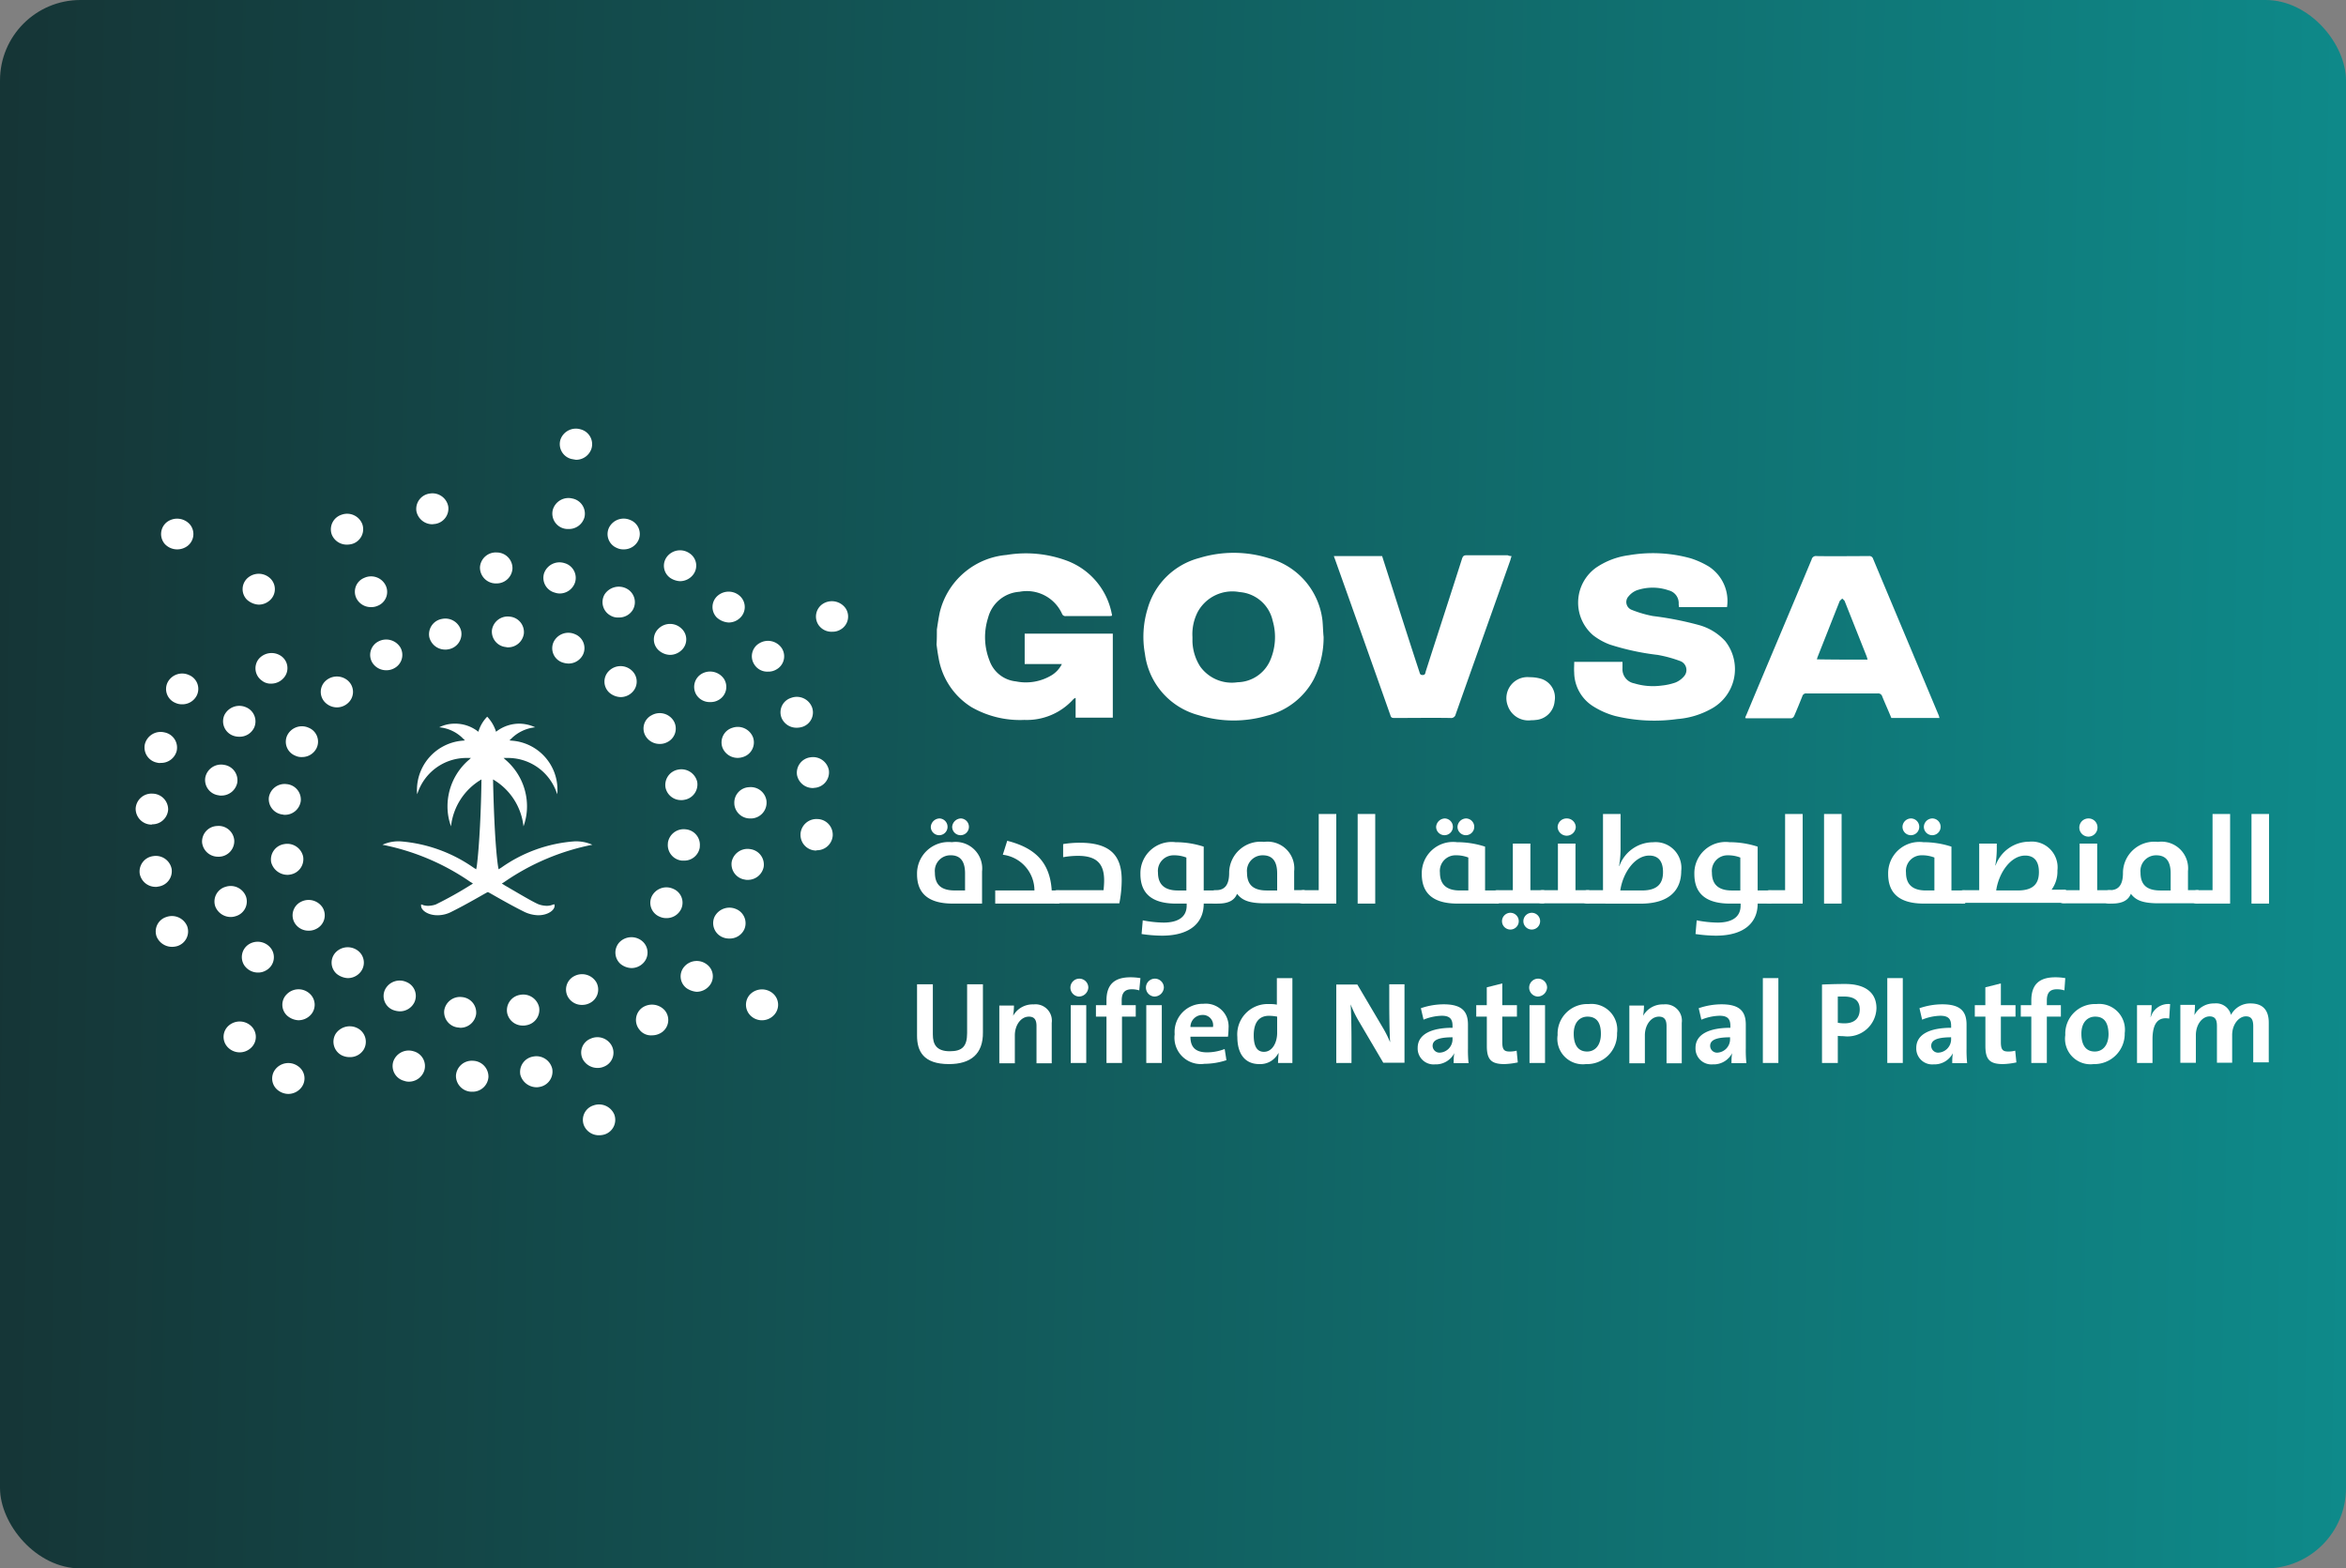 <svg xmlns="http://www.w3.org/2000/svg" xmlns:xlink="http://www.w3.org/1999/xlink" width="175" height="117" viewBox="0 0 175 117">
  <rect x="0" y="0" width="175" height="117" fill="#808080" stroke="none"/>
  <defs>
    <linearGradient id="linear-gradient" x1="1" y1="0.582" x2="0" y2="0.57" gradientUnits="objectBoundingBox">
      <stop offset="0" stop-color="#0e8a8a"/>
      <stop offset="1" stop-color="#153536"/>
    </linearGradient>
  </defs>
  <g id="Group_17931" data-name="Group 17931" transform="translate(-611.781 -796)">
    <rect id="Rectangle_2494" data-name="Rectangle 2494" width="175" height="117" rx="6" transform="translate(611.781 796)" fill="url(#linear-gradient)"/>
    <g id="logo_header" transform="translate(621.898 827.979)">
      <g id="lYg6nJ_3_" transform="translate(59.747 9.261)">
        <g id="XMLID_498_" transform="translate(0 0)">
          <path id="XMLID_508_" d="M292.022,53.346c.066-.437.131-.875.219-1.291a5.621,5.621,0,0,1,4.979-4.269,8.787,8.787,0,0,1,4.521.437,5.3,5.3,0,0,1,3.319,3.915.493.493,0,0,1,.022.187c-.065,0-.109.021-.153.021h-3.276a.267.267,0,0,1-.284-.146,2.885,2.885,0,0,0-3.189-1.666,2.591,2.591,0,0,0-2.337,1.936,4.756,4.756,0,0,0,.109,3.207,2.337,2.337,0,0,0,1.966,1.541,3.716,3.716,0,0,0,2.664-.458,2.075,2.075,0,0,0,.764-.833h-2.774v-2.27h6.574v6.268h-2.774V58.448a.712.712,0,0,0-.153.083,4.666,4.666,0,0,1-3.669,1.562,7.262,7.262,0,0,1-3.953-.958,5.371,5.371,0,0,1-2.446-3.665c-.065-.333-.109-.666-.153-1C292.022,54.116,292.022,53.721,292.022,53.346Z" transform="translate(-292 -47.628)" fill="#fff"/>
          <path id="XMLID_505_" d="M376.105,53.718a6.965,6.965,0,0,1-.743,3.165,5.447,5.447,0,0,1-3.494,2.707,8.822,8.822,0,0,1-5.089-.042,5.441,5.441,0,0,1-4-4.56,7.154,7.154,0,0,1,.2-3.394,5.439,5.439,0,0,1,3.844-3.769,8.751,8.751,0,0,1,5.22.021,5.463,5.463,0,0,1,3.975,4.623C376.061,52.906,376.061,53.3,376.105,53.718Zm-9.784,0v.354a3.7,3.7,0,0,0,.568,1.832,2.9,2.9,0,0,0,2.8,1.187,2.714,2.714,0,0,0,2.4-1.562,4.359,4.359,0,0,0,.218-3.019,2.735,2.735,0,0,0-2.468-2.145,2.942,2.942,0,0,0-3.123,1.478A3.636,3.636,0,0,0,366.321,53.718Z" transform="translate(-347.234 -47.437)" fill="#fff"/>
          <path id="XMLID_504_" d="M509.765,55.682h3.6v.479a1.072,1.072,0,0,0,.874,1.124,4.791,4.791,0,0,0,2.031.167,4.476,4.476,0,0,0,1.048-.229,1.681,1.681,0,0,0,.633-.458.71.71,0,0,0-.284-1.145,9.549,9.549,0,0,0-1.681-.458,18.646,18.646,0,0,1-3.56-.77,4.649,4.649,0,0,1-1.266-.708,3.21,3.21,0,0,1,.218-5.018,5.621,5.621,0,0,1,2.446-.937,10.534,10.534,0,0,1,4.63.229,6.345,6.345,0,0,1,1.332.6,3.057,3.057,0,0,1,1.376,3.04h-3.582c0-.083-.022-.167-.022-.229a.979.979,0,0,0-.742-1.02,3.655,3.655,0,0,0-2.4,0,1.487,1.487,0,0,0-.59.437.622.622,0,0,0,.24,1.02,8.444,8.444,0,0,0,1.572.458,23.987,23.987,0,0,1,3.407.666,4.134,4.134,0,0,1,1.988,1.208,3.367,3.367,0,0,1-1.07,5.06,6.149,6.149,0,0,1-2.512.75,12.387,12.387,0,0,1-4.63-.229,5.973,5.973,0,0,1-1.551-.666,3.022,3.022,0,0,1-1.507-2.582C509.743,56.223,509.765,55.974,509.765,55.682Z" transform="translate(-462.2 -47.548)" fill="#fff"/>
          <path id="XMLID_501_" d="M582.7,60.677h-3.6c-.218-.541-.458-1.062-.677-1.6a.315.315,0,0,0-.349-.229h-5.285a.289.289,0,0,0-.328.208c-.2.5-.393.979-.612,1.478a.306.306,0,0,1-.2.167h-3.385c-.022,0-.022-.021-.065-.021a.993.993,0,0,1,.087-.229c1.616-3.873,3.254-7.725,4.87-11.6a.322.322,0,0,1,.371-.25c1.289.021,2.577,0,3.887,0a.29.29,0,0,1,.328.208c1.638,3.915,3.276,7.808,4.914,11.723A.287.287,0,0,0,582.7,60.677Zm-5.372-4.352c-.022-.083-.044-.167-.065-.229l-1.638-4.123c-.022-.083-.131-.125-.175-.208a1.628,1.628,0,0,0-.2.187c-.546,1.374-1.092,2.769-1.638,4.144-.022.062-.044.125-.065.208C574.817,56.325,576.062,56.325,577.329,56.325Z" transform="translate(-507.88 -48.358)" fill="#fff"/>
          <path id="XMLID_500_" d="M440.956,48.362c-.044.125-.066.208-.087.292-1.354,3.831-2.73,7.683-4.084,11.515a.342.342,0,0,1-.393.271c-1.4-.021-2.8,0-4.193,0-.175,0-.24-.042-.284-.208q-2.064-5.841-4.149-11.681a1.934,1.934,0,0,1-.066-.187h3.6l.721,2.249c.677,2.124,1.354,4.248,2.053,6.372.044.125.044.25.24.25.218,0,.2-.146.24-.271.9-2.811,1.813-5.6,2.708-8.412.065-.187.131-.25.328-.25h3.079A.629.629,0,0,0,440.956,48.362Z" transform="translate(-398.064 -48.12)" fill="#fff"/>
          <path id="XMLID_499_" d="M488.586,95.207a1.622,1.622,0,0,1-1.769-1.083A1.573,1.573,0,0,1,488.455,92a2.84,2.84,0,0,1,.721.083,1.466,1.466,0,0,1,1.136,1.707,1.529,1.529,0,0,1-1.419,1.4A1.74,1.74,0,0,1,488.586,95.207Z" transform="translate(-444.209 -82.721)" fill="#fff"/>
        </g>
      </g>
      <g id="Group_17844" data-name="Group 17844" transform="translate(58.29 28.743)">
        <path id="Path_83415" data-name="Path 83415" d="M294.664,148.951c-1.922,0-2.664-.854-2.664-2.186a2.353,2.353,0,0,1,2.6-2.395,1.981,1.981,0,0,1,2.249,2.186v2.395Zm-.983-6.351a.625.625,0,1,1-.655.625A.672.672,0,0,1,293.682,142.6Zm1.9,4.1c0-.958-.393-1.353-1.07-1.353a1.164,1.164,0,0,0-1.179,1.291c0,.9.459,1.333,1.485,1.333h.764Zm-.306-4.1a.625.625,0,1,1-.655.625A.672.672,0,0,1,295.276,142.6Z" transform="translate(-292 -142.267)" fill="#fff"/>
        <path id="Path_83416" data-name="Path 83416" d="M318.6,154.306h2.948a2.688,2.688,0,0,0-2.359-2.665l.328-1.041c2.053.521,3.188,1.582,3.32,3.706h.568v.979h-4.783v-.979Z" transform="translate(-312.791 -148.601)" fill="#fff"/>
        <path id="Path_83417" data-name="Path 83417" d="M337.69,155.839c-.2,0-.59-.187-.59-.5,0-.292.393-.5.59-.5h3.472c.022-.229.044-.479.044-.729,0-1.208-.524-1.832-1.944-1.832a6.307,6.307,0,0,0-1.114.1V151.4a7.683,7.683,0,0,1,1.245-.1c2.249,0,3.123.937,3.123,2.769a9.181,9.181,0,0,1-.175,1.749H337.69Z" transform="translate(-327.25 -149.155)" fill="#fff"/>
        <path id="Path_83418" data-name="Path 83418" d="M368.387,157.951l.087-1.02a8.624,8.624,0,0,0,1.551.167c1.026,0,1.725-.375,1.725-1.27v-.146h-.786c-1.922,0-2.664-.854-2.664-2.207a2.332,2.332,0,0,1,2.621-2.374,6.792,6.792,0,0,1,2.1.333V154.7h1.026v.979h-1.026v.021c0,1.312-.9,2.374-3.123,2.374A10.767,10.767,0,0,1,368.387,157.951Zm3.341-5.705a2.5,2.5,0,0,0-.939-.167,1.164,1.164,0,0,0-1.179,1.291c0,.854.459,1.333,1.485,1.333h.633Z" transform="translate(-351.637 -148.997)" fill="#fff"/>
        <path id="Path_83419" data-name="Path 83419" d="M393.328,154.873c-.175.437-.568.729-1.419.729h-.218c-.2,0-.59-.187-.59-.5,0-.292.393-.5.59-.5h.065c.59,0,.983-.312.983-1.291a2.337,2.337,0,0,1,2.6-2.311,1.991,1.991,0,0,1,2.249,2.186V154.6h.786v.979h-2.839C394.136,155.6,393.677,155.31,393.328,154.873Zm2.992-1.52c0-.958-.393-1.353-1.07-1.353a1.164,1.164,0,0,0-1.179,1.291c0,.9.458,1.333,1.485,1.333h.764Z" transform="translate(-369.457 -148.918)" fill="#fff"/>
        <path id="Path_83420" data-name="Path 83420" d="M421.69,147.684c-.2,0-.59-.187-.59-.5,0-.292.393-.5.59-.5h1.179V141h1.31v6.684Z" transform="translate(-392.906 -141)" fill="#fff"/>
        <path id="Path_83421" data-name="Path 83421" d="M442.5,141h1.31v6.684H442.5Z" transform="translate(-409.632 -141)" fill="#fff"/>
        <path id="Path_83422" data-name="Path 83422" d="M467.064,148.951c-1.922,0-2.664-.854-2.664-2.207a2.332,2.332,0,0,1,2.621-2.374,6.791,6.791,0,0,1,2.1.333v3.269h1.026v.979Zm-.939-6.351a.625.625,0,1,1-.655.625A.672.672,0,0,1,466.125,142.6Zm1.747,2.915a2.494,2.494,0,0,0-.939-.167,1.165,1.165,0,0,0-1.179,1.291c0,.854.459,1.333,1.485,1.333h.633Zm-.153-2.915a.625.625,0,1,1-.655.625A.657.657,0,0,1,467.719,142.6Z" transform="translate(-426.749 -142.267)" fill="#fff"/>
        <path id="Path_83423" data-name="Path 83423" d="M487.4,155.577c0-.292.393-.5.59-.5h1.179V151.6h1.31v3.477h1.027v.979H487.99C487.793,156.077,487.4,155.889,487.4,155.577Zm1.616,1.187a.625.625,0,1,1-.655.625A.629.629,0,0,1,489.016,156.764Zm1.594,0a.625.625,0,1,1-.655.625A.629.629,0,0,1,490.61,156.764Z" transform="translate(-444.726 -149.393)" fill="#fff"/>
        <path id="Path_83424" data-name="Path 83424" d="M502.8,148.451c0-.292.393-.5.59-.5h1.179v-3.477h1.31v3.477h1.026v.979H503.39C503.193,148.951,502.8,148.763,502.8,148.451Zm2.424-5.851a.665.665,0,0,1,.677.645.678.678,0,0,1-1.354,0A.665.665,0,0,1,505.224,142.6Z" transform="translate(-456.763 -142.267)" fill="#fff"/>
        <path id="Path_83425" data-name="Path 83425" d="M518.79,147.684c-.2,0-.59-.187-.59-.5,0-.292.393-.5.59-.5h1.179V141h1.31v2.478a7.637,7.637,0,0,1-.109,1.4h.022a2.681,2.681,0,0,1,2.512-1.77,1.924,1.924,0,0,1,2.1,2.145c0,1.374-.83,2.436-3.036,2.436Zm4.084-.979c1.245,0,1.572-.6,1.572-1.374s-.327-1.229-1.026-1.229c-1.07,0-1.965,1.27-2.162,2.6Z" transform="translate(-468.8 -141)" fill="#fff"/>
        <path id="Path_83426" data-name="Path 83426" d="M557.587,157.951l.088-1.02a8.625,8.625,0,0,0,1.551.167c1.026,0,1.725-.375,1.725-1.27v-.146h-.786c-1.922,0-2.664-.854-2.664-2.207a2.332,2.332,0,0,1,2.621-2.374,6.79,6.79,0,0,1,2.1.333V154.7h1.026v.979h-1.026v.021c0,1.312-.9,2.374-3.123,2.374A10.77,10.77,0,0,1,557.587,157.951Zm3.342-5.705a2.5,2.5,0,0,0-.939-.167,1.164,1.164,0,0,0-1.179,1.291c0,.854.459,1.333,1.485,1.333h.633Z" transform="translate(-499.517 -148.997)" fill="#fff"/>
        <path id="Path_83427" data-name="Path 83427" d="M580.99,147.684c-.2,0-.59-.187-.59-.5,0-.292.393-.5.59-.5h1.179V141h1.31v6.684Z" transform="translate(-517.416 -141)" fill="#fff"/>
        <path id="Path_83428" data-name="Path 83428" d="M601.8,141h1.31v6.684H601.8Z" transform="translate(-534.142 -141)" fill="#fff"/>
        <path id="Path_83429" data-name="Path 83429" d="M626.364,148.951c-1.922,0-2.664-.854-2.664-2.207a2.332,2.332,0,0,1,2.621-2.374,6.793,6.793,0,0,1,2.1.333v3.269h1.026v.979Zm-.939-6.351a.625.625,0,1,1-.655.625A.642.642,0,0,1,625.425,142.6Zm1.725,2.915a2.493,2.493,0,0,0-.939-.167,1.164,1.164,0,0,0-1.18,1.291c0,.854.459,1.333,1.485,1.333h.633Zm-.131-2.915a.625.625,0,1,1-.655.625A.642.642,0,0,1,627.02,142.6Z" transform="translate(-551.26 -142.267)" fill="#fff"/>
        <path id="Path_83430" data-name="Path 83430" d="M647.29,155.523c-.2,0-.59-.187-.59-.5,0-.291.393-.5.59-.5h1.179v-3.477h1.311v.229a7.653,7.653,0,0,1-.109,1.4h.022a2.68,2.68,0,0,1,2.511-1.77,1.924,1.924,0,0,1,2.1,2.145,2.3,2.3,0,0,1-.437,1.437h1.07v.979H647.29Zm4.062-.979c1.245,0,1.572-.6,1.572-1.374s-.328-1.229-1.026-1.229c-1.07,0-1.965,1.27-2.162,2.6Z" transform="translate(-569.237 -148.839)" fill="#fff"/>
        <path id="Path_83431" data-name="Path 83431" d="M681,148.451c0-.292.393-.5.59-.5h1.179v-3.477h1.31v3.477h1.026v.979H681.59C681.393,148.951,681,148.763,681,148.451Zm2.424-5.851a.665.665,0,0,1,.677.645.678.678,0,1,1-.677-.645Z" transform="translate(-596.046 -142.267)" fill="#fff"/>
        <path id="Path_83432" data-name="Path 83432" d="M698.627,154.873c-.175.437-.568.729-1.419.729h-.218c-.2,0-.59-.187-.59-.5,0-.292.393-.5.59-.5h.066c.589,0,.983-.312.983-1.291a2.337,2.337,0,0,1,2.6-2.311,1.991,1.991,0,0,1,2.249,2.186V154.6h.786v.979h-2.839C699.414,155.6,698.977,155.31,698.627,154.873Zm2.97-1.52c0-.958-.393-1.353-1.07-1.353a1.164,1.164,0,0,0-1.179,1.291c0,.9.458,1.333,1.485,1.333h.764Z" transform="translate(-608.083 -148.918)" fill="#fff"/>
        <path id="Path_83433" data-name="Path 83433" d="M726.99,147.684c-.2,0-.59-.187-.59-.5,0-.292.393-.5.59-.5h1.179V141h1.31v6.684Z" transform="translate(-631.531 -141)" fill="#fff"/>
        <path id="Path_83434" data-name="Path 83434" d="M747.8,141h1.31v6.684H747.8Z" transform="translate(-648.257 -141)" fill="#fff"/>
      </g>
      <g id="Group_17845" data-name="Group 17845" transform="translate(58.29 40.924)">
        <path id="Path_83435" data-name="Path 83435" d="M294.38,207.955c-1.944,0-2.38-1-2.38-2.124V202h1.179v3.748c0,.729.262,1.249,1.267,1.249.917,0,1.289-.354,1.289-1.353V202h1.179v3.581C296.936,207.206,296,207.955,294.38,207.955Z" transform="translate(-292 -201.479)" fill="#fff"/>
        <path id="Path_83436" data-name="Path 83436" d="M322.874,213.573v-2.749c0-.437-.131-.708-.568-.708-.59,0-1.048.625-1.048,1.4v2.082H320.1v-4.31h1.092a4.8,4.8,0,0,1-.065.77h0a1.666,1.666,0,0,1,1.529-.854,1.219,1.219,0,0,1,1.354,1.374v3.019h-1.136Z" transform="translate(-313.963 -207.18)" fill="#fff"/>
        <path id="Path_83437" data-name="Path 83437" d="M344.621,201.333a.668.668,0,1,1,.721-.666A.708.708,0,0,1,344.621,201.333Zm-.59,4.956v-4.31h1.157v4.31Z" transform="translate(-332.566 -199.896)" fill="#fff"/>
        <path id="Path_83438" data-name="Path 83438" d="M356.332,200.479a1.786,1.786,0,0,0-.568-.083c-.5,0-.742.25-.742.833v.354h1.048v.854h-1.026v3.456h-1.157v-3.456H353.1v-.854h.786v-.354c0-1.166.568-1.728,1.791-1.728a4.467,4.467,0,0,1,.743.062Z" transform="translate(-339.756 -199.5)" fill="#fff"/>
        <path id="Path_83439" data-name="Path 83439" d="M370.421,201.333a.668.668,0,1,1,.721-.666A.708.708,0,0,1,370.421,201.333Zm-.59,4.956v-4.31h1.157v4.31Z" transform="translate(-352.731 -199.896)" fill="#fff"/>
        <path id="Path_83440" data-name="Path 83440" d="M383.975,211.457h-2.8c0,.77.371,1.166,1.245,1.166a3.656,3.656,0,0,0,1.31-.25l.131.833a5.28,5.28,0,0,1-1.638.271A1.966,1.966,0,0,1,380,211.27a2.1,2.1,0,0,1,2.14-2.27,1.7,1.7,0,0,1,1.878,1.832C384.018,211,384,211.27,383.975,211.457Zm-1.9-1.624a.9.9,0,0,0-.9.9h1.682A.762.762,0,0,0,382.075,209.833Z" transform="translate(-360.782 -207.022)" fill="#fff"/>
        <path id="Path_83441" data-name="Path 83441" d="M404.436,206.13c0-.208.022-.479.044-.729h-.022a1.523,1.523,0,0,1-1.419.812c-1.092,0-1.638-.791-1.638-2.02a2.265,2.265,0,0,1,2.38-2.457,2.611,2.611,0,0,1,.568.042V199.8h1.158v6.33h-1.07Zm-.066-3.457a3.21,3.21,0,0,0-.612-.062c-.655,0-1.135.4-1.135,1.458,0,.812.24,1.229.764,1.229.612,0,.983-.666.983-1.416Z" transform="translate(-377.508 -199.737)" fill="#fff"/>
        <path id="Path_83442" data-name="Path 83442" d="M438.716,207.872l-1.9-3.227a8.774,8.774,0,0,1-.546-1.145c.044.521.065,1.936.065,2.79v1.582H435.2v-5.851h1.572l1.856,3.144a8.4,8.4,0,0,1,.59,1.166c-.044-.583-.066-2.02-.066-2.853V202h1.136v5.851h-1.573Z" transform="translate(-403.927 -201.479)" fill="#fff"/>
        <path id="Path_83443" data-name="Path 83443" d="M465.686,213.573a3.976,3.976,0,0,1,.044-.729h0a1.549,1.549,0,0,1-1.441.833A1.187,1.187,0,0,1,463,212.448c0-1.02,1.027-1.5,2.6-1.5V210.8c0-.52-.218-.75-.808-.75a3.849,3.849,0,0,0-1.354.292l-.2-.854a5.262,5.262,0,0,1,1.7-.291c1.4,0,1.813.562,1.813,1.52v1.77a9.32,9.32,0,0,0,.044,1.1h-1.114Zm-.087-1.916c-1.179,0-1.485.271-1.485.645a.512.512,0,0,0,.546.5,1,1,0,0,0,.939-1.041Z" transform="translate(-425.655 -207.18)" fill="#fff"/>
        <path id="Path_83444" data-name="Path 83444" d="M485.1,207.718c-1,0-1.31-.354-1.31-1.353v-2.186H483v-.854h.786v-1.333l1.157-.292v1.624h1.092v.854h-1.092v1.895c0,.562.131.708.546.708a2,2,0,0,0,.524-.063l.087.875A5.766,5.766,0,0,1,485.1,207.718Z" transform="translate(-441.287 -201.242)" fill="#fff"/>
        <path id="Path_83445" data-name="Path 83445" d="M501.321,201.333a.668.668,0,1,1,.721-.666A.708.708,0,0,1,501.321,201.333Zm-.59,4.956v-4.31h1.158v4.31Z" transform="translate(-455.044 -199.896)" fill="#fff"/>
        <path id="Path_83446" data-name="Path 83446" d="M512.918,213.577a1.9,1.9,0,0,1-2.118-2.166,2.21,2.21,0,0,1,2.315-2.311,1.921,1.921,0,0,1,2.118,2.166A2.234,2.234,0,0,1,512.918,213.577Zm.109-3.54c-.524,0-1.026.375-1.026,1.27,0,.875.349,1.333,1,1.333.568,0,1.026-.437,1.026-1.312C514.032,210.474,513.7,210.037,513.028,210.037Z" transform="translate(-463.016 -207.101)" fill="#fff"/>
        <path id="Path_83447" data-name="Path 83447" d="M538.074,213.573v-2.749c0-.437-.131-.708-.568-.708-.59,0-1.048.625-1.048,1.4v2.082H535.3v-4.31h1.092a4.79,4.79,0,0,1-.065.77h0a1.666,1.666,0,0,1,1.529-.854,1.219,1.219,0,0,1,1.354,1.374v3.019h-1.135Z" transform="translate(-482.166 -207.18)" fill="#fff"/>
        <path id="Path_83448" data-name="Path 83448" d="M560.586,213.573a3.978,3.978,0,0,1,.044-.729h0a1.549,1.549,0,0,1-1.441.833,1.187,1.187,0,0,1-1.289-1.228c0-1.02,1.027-1.5,2.6-1.5V210.8c0-.52-.219-.75-.808-.75a3.848,3.848,0,0,0-1.354.292l-.2-.854a5.262,5.262,0,0,1,1.7-.291c1.4,0,1.813.562,1.813,1.52v1.77a9.294,9.294,0,0,0,.044,1.1h-1.114Zm-.109-1.916c-1.18,0-1.485.271-1.485.645a.512.512,0,0,0,.546.5,1,1,0,0,0,.939-1.041Z" transform="translate(-499.83 -207.18)" fill="#fff"/>
        <path id="Path_83449" data-name="Path 83449" d="M580.9,206.13V199.8h1.158v6.33Z" transform="translate(-517.807 -199.738)" fill="#fff"/>
        <path id="Path_83450" data-name="Path 83450" d="M602.716,205.794c-.218,0-.437-.021-.437-.021v2.02H601.1v-5.851s.852-.042,1.725-.042c1.507,0,2.337.645,2.337,1.812A2.16,2.16,0,0,1,602.716,205.794Zm.022-2.957h-.459v1.957a2.975,2.975,0,0,0,.5.042c.764,0,1.136-.4,1.136-1.041C603.917,203.191,603.568,202.837,602.738,202.837Z" transform="translate(-533.595 -201.4)" fill="#fff"/>
        <path id="Path_83451" data-name="Path 83451" d="M623.4,206.13V199.8h1.157v6.33Z" transform="translate(-551.025 -199.738)" fill="#fff"/>
        <path id="Path_83452" data-name="Path 83452" d="M635.986,213.573a3.951,3.951,0,0,1,.044-.729h0a1.549,1.549,0,0,1-1.441.833,1.187,1.187,0,0,1-1.288-1.228c0-1.02,1.026-1.5,2.6-1.5V210.8c0-.52-.219-.75-.809-.75a3.849,3.849,0,0,0-1.354.292l-.2-.854a5.263,5.263,0,0,1,1.7-.291c1.4,0,1.813.562,1.813,1.52v1.77a9.32,9.32,0,0,0,.044,1.1h-1.114Zm-.087-1.916c-1.18,0-1.485.271-1.485.645a.512.512,0,0,0,.546.5,1,1,0,0,0,.939-1.041Z" transform="translate(-558.763 -207.18)" fill="#fff"/>
        <path id="Path_83453" data-name="Path 83453" d="M655.4,207.718c-1,0-1.31-.354-1.31-1.353v-2.186H653.3v-.854h.786v-1.333l1.158-.292v1.624h1.092v.854h-1.092v1.895c0,.562.131.708.546.708a2,2,0,0,0,.524-.063l.088.875A5.53,5.53,0,0,1,655.4,207.718Z" transform="translate(-574.396 -201.242)" fill="#fff"/>
        <path id="Path_83454" data-name="Path 83454" d="M672.254,200.479a1.788,1.788,0,0,0-.568-.083c-.5,0-.742.25-.742.833v.354h1.048v.854h-1.048v3.456h-1.158v-3.456H669v-.854h.786v-.354c0-1.166.568-1.728,1.791-1.728a4.471,4.471,0,0,1,.743.062Z" transform="translate(-586.667 -199.5)" fill="#fff"/>
        <path id="Path_83455" data-name="Path 83455" d="M686.319,213.577a1.9,1.9,0,0,1-2.118-2.166,2.21,2.21,0,0,1,2.315-2.311,1.921,1.921,0,0,1,2.118,2.166A2.259,2.259,0,0,1,686.319,213.577Zm.109-3.54c-.524,0-1.027.375-1.027,1.27,0,.875.349,1.333,1,1.333.568,0,1.026-.437,1.026-1.312C687.41,210.474,687.1,210.037,686.428,210.037Z" transform="translate(-598.547 -207.101)" fill="#fff"/>
        <path id="Path_83456" data-name="Path 83456" d="M711.1,210.162c-.83-.146-1.245.354-1.245,1.562v1.749H708.7v-4.31h1.092a4.679,4.679,0,0,1-.087.875h.022a1.371,1.371,0,0,1,1.441-.958Z" transform="translate(-617.696 -207.08)" fill="#fff"/>
        <path id="Path_83457" data-name="Path 83457" d="M728.938,213.335v-2.728c0-.458-.109-.75-.546-.75-.5,0-1.027.562-1.027,1.4v2.061H726.23v-2.728c0-.416-.087-.729-.546-.729-.546,0-1.026.6-1.026,1.4v2.061H723.5V209h1.092c0,.208-.022.521-.044.77h0a1.624,1.624,0,0,1,1.485-.875,1.144,1.144,0,0,1,1.245.854,1.609,1.609,0,0,1,1.464-.854c.873,0,1.354.458,1.354,1.437v2.957h-1.158Z" transform="translate(-629.264 -206.943)" fill="#fff"/>
      </g>
      <g id="XMLID_509_" transform="translate(0 0)">
        <g id="XMLID_510_" transform="translate(0 0)">
          <path id="XMLID_579_" d="M108.612,208.832h0a1.157,1.157,0,0,1-1.048-1.27h0a1.189,1.189,0,0,1,1.332-1h0a1.157,1.157,0,0,1,1.048,1.27h0a1.187,1.187,0,0,1-1.2,1.02h0A.807.807,0,0,0,108.612,208.832Z" transform="translate(-84.544 -164.16)" fill="#fff"/>
          <path id="XMLID_578_" d="M129.017,207.069a1.161,1.161,0,0,1,.961-1.353h0a1.212,1.212,0,0,1,1.42.916h0a1.161,1.161,0,0,1-.961,1.353h0a.938.938,0,0,1-.24.021h0A1.178,1.178,0,0,1,129.017,207.069Z" transform="translate(-101.302 -163.48)" fill="#fff"/>
          <path id="XMLID_577_" d="M87.58,202.867a1.118,1.118,0,0,1-.59-1.52h0a1.22,1.22,0,0,1,1.594-.562h0a1.118,1.118,0,0,1,.59,1.52h0a1.2,1.2,0,0,1-1.092.666h0A1.553,1.553,0,0,1,87.58,202.867Z" transform="translate(-68.383 -159.507)" fill="#fff"/>
          <path id="XMLID_576_" d="M149.352,200.106a1.124,1.124,0,0,1,.459-1.562h0a1.241,1.241,0,0,1,1.638.437h0a1.124,1.124,0,0,1-.459,1.562h0a1.234,1.234,0,0,1-.59.146h0A1.187,1.187,0,0,1,149.352,200.106Z" transform="translate(-117.095 -157.704)" fill="#fff"/>
          <path id="XMLID_575_" d="M69.518,190.724h0a1.114,1.114,0,0,1-.065-1.624h0a1.249,1.249,0,0,1,1.7-.062h0a1.114,1.114,0,0,1,.066,1.624h0a1.226,1.226,0,0,1-.874.375h0A1.439,1.439,0,0,1,69.518,190.724Z" transform="translate(-54.514 -150.05)" fill="#fff"/>
          <path id="XMLID_574_" d="M166.449,187.124a1.132,1.132,0,0,1-.065-1.624h0a1.249,1.249,0,0,1,1.7-.063h0a1.114,1.114,0,0,1,.066,1.624h0a1.226,1.226,0,0,1-.874.375h0A1.358,1.358,0,0,1,166.449,187.124Z" transform="translate(-130.283 -147.199)" fill="#fff"/>
          <path id="XMLID_573_" d="M211.049,205.824a1.132,1.132,0,0,1-.066-1.624h0a1.249,1.249,0,0,1,1.7-.062h0a1.114,1.114,0,0,1,.065,1.624h0a1.226,1.226,0,0,1-.874.375h0A1.2,1.2,0,0,1,211.049,205.824Z" transform="translate(-165.142 -162.006)" fill="#fff"/>
          <path id="XMLID_572_" d="M55.952,173.506a1.124,1.124,0,0,1,.459-1.562h0a1.241,1.241,0,0,1,1.638.437h0a1.124,1.124,0,0,1-.459,1.562h0a1.177,1.177,0,0,1-.59.146h0A1.194,1.194,0,0,1,55.952,173.506Z" transform="translate(-44.092 -136.642)" fill="#fff"/>
          <path id="XMLID_571_" d="M178.68,169.467a1.118,1.118,0,0,1-.59-1.52h0a1.221,1.221,0,0,1,1.594-.562h0a1.118,1.118,0,0,1,.59,1.52h0a1.2,1.2,0,0,1-1.092.666h0A1.147,1.147,0,0,1,178.68,169.467Z" transform="translate(-139.587 -133.061)" fill="#fff"/>
          <path id="XMLID_570_" d="M48.417,153.069a1.161,1.161,0,0,1,.961-1.353h0a1.212,1.212,0,0,1,1.42.916h0a1.161,1.161,0,0,1-.961,1.353h0a.937.937,0,0,1-.24.021h0A1.261,1.261,0,0,1,48.417,153.069Z" transform="translate(-38.305 -120.724)" fill="#fff"/>
          <path id="XMLID_569_" d="M185.012,148.795a1.165,1.165,0,0,1-1.048-1.291h0v-.021h0v-.021h0a1.189,1.189,0,0,1,1.332-1h0a1.157,1.157,0,0,1,1.048,1.27h0v.021h0v.042h0a1.17,1.17,0,0,1-1.2,1h-.131Z" transform="translate(-144.259 -116.574)" fill="#fff"/>
          <path id="XMLID_568_" d="M48.712,132.532a1.157,1.157,0,0,1-1.048-1.27h0a1.189,1.189,0,0,1,1.332-1h0a1.157,1.157,0,0,1,1.048,1.27h0a1.187,1.187,0,0,1-1.2,1.02h0A.339.339,0,0,1,48.712,132.532Z" transform="translate(-37.726 -103.747)" fill="#fff"/>
          <path id="XMLID_567_" d="M183.117,126.369a1.162,1.162,0,0,1,.939-1.353h0a1.215,1.215,0,0,1,1.42.9h0a1.161,1.161,0,0,1-.961,1.353h0a.939.939,0,0,1-.24.021h0A1.175,1.175,0,0,1,183.117,126.369Z" transform="translate(-143.587 -99.583)" fill="#fff"/>
          <path id="XMLID_566_" d="M54.18,111.767a1.118,1.118,0,0,1-.59-1.52h0a1.22,1.22,0,0,1,1.594-.562h0a1.118,1.118,0,0,1,.59,1.52h0a1.2,1.2,0,0,1-1.092.666h0A1.036,1.036,0,0,1,54.18,111.767Z" transform="translate(-42.277 -87.376)" fill="#fff"/>
          <path id="XMLID_565_" d="M175.835,106.59h0a1.107,1.107,0,0,1,.459-1.562h0a1.221,1.221,0,0,1,1.638.437h0a1.124,1.124,0,0,1-.459,1.562h0a1.177,1.177,0,0,1-.59.146h0A1.213,1.213,0,0,1,175.835,106.59Z" transform="translate(-137.791 -83.656)" fill="#fff"/>
          <path id="XMLID_564_" d="M65.818,93.724a1.114,1.114,0,0,1-.066-1.624h0a1.249,1.249,0,0,1,1.7-.062h0a1.114,1.114,0,0,1,.065,1.624h0a1.226,1.226,0,0,1-.874.375h0A1.243,1.243,0,0,1,65.818,93.724Z" transform="translate(-51.622 -73.247)" fill="#fff"/>
          <path id="XMLID_563_" d="M162.718,90h0a1.114,1.114,0,0,1-.066-1.624h0a1.229,1.229,0,0,1,1.7-.062h0a1.114,1.114,0,0,1,.066,1.624h0a1.226,1.226,0,0,1-.874.375h0A1.358,1.358,0,0,1,162.718,90Z" transform="translate(-127.36 -70.29)" fill="#fff"/>
          <path id="XMLID_562_" d="M82.452,80.206a1.124,1.124,0,0,1,.459-1.562h0a1.241,1.241,0,0,1,1.638.437h0a1.124,1.124,0,0,1-.459,1.562h0a1.177,1.177,0,0,1-.59.146h0A1.213,1.213,0,0,1,82.452,80.206Z" transform="translate(-64.805 -62.769)" fill="#fff"/>
          <path id="XMLID_561_" d="M145.18,78.267a1.118,1.118,0,0,1-.59-1.52h0a1.221,1.221,0,0,1,1.594-.562h0a1.118,1.118,0,0,1,.59,1.52h0a1.2,1.2,0,0,1-1.092.666h0A1.553,1.553,0,0,1,145.18,78.267Z" transform="translate(-113.403 -60.851)" fill="#fff"/>
          <path id="XMLID_560_" d="M102.417,72.369a1.161,1.161,0,0,1,.961-1.353h0a1.212,1.212,0,0,1,1.42.916h0a1.161,1.161,0,0,1-.961,1.353h0a.938.938,0,0,1-.24.021h0A1.214,1.214,0,0,1,102.417,72.369Z" transform="translate(-80.512 -56.827)" fill="#fff"/>
          <path id="XMLID_559_" d="M124.912,72.532a1.157,1.157,0,0,1-1.048-1.27h0a1.189,1.189,0,0,1,1.332-1h0a1.157,1.157,0,0,1,1.048,1.27h0a1.187,1.187,0,0,1-1.2,1.02h0A.4.4,0,0,1,124.912,72.532Z" transform="translate(-97.284 -56.241)" fill="#fff"/>
          <path id="XMLID_558_" d="M112.755,231.709A1.185,1.185,0,0,1,111.6,230.5h0a1.183,1.183,0,0,1,1.267-1.1h0a1.185,1.185,0,0,1,1.157,1.208h0a1.179,1.179,0,0,1-1.2,1.1h-.066Z" transform="translate(-87.705 -182.247)" fill="#fff"/>
          <path id="XMLID_557_" d="M133.517,229.169a1.161,1.161,0,0,1,.961-1.353h0a1.212,1.212,0,0,1,1.42.916h0a1.161,1.161,0,0,1-.961,1.353h0a.938.938,0,0,1-.24.021h0A1.261,1.261,0,0,1,133.517,229.169Z" transform="translate(-104.82 -180.978)" fill="#fff"/>
          <path id="XMLID_556_" d="M90.819,228.016h0a1.142,1.142,0,0,1-.808-1.437h0a1.216,1.216,0,0,1,1.507-.77h0a1.142,1.142,0,0,1,.808,1.437h0a1.206,1.206,0,0,1-1.157.833h0A1.03,1.03,0,0,1,90.819,228.016Z" transform="translate(-70.792 -179.367)" fill="#fff"/>
          <path id="XMLID_555_" d="M154.49,222.605a1.112,1.112,0,0,1,.59-1.52h0a1.214,1.214,0,0,1,1.594.562h0a1.112,1.112,0,0,1-.59,1.52h0a1.148,1.148,0,0,1-.5.1h0A1.25,1.25,0,0,1,154.49,222.605Z" transform="translate(-121.141 -175.58)" fill="#fff"/>
          <path id="XMLID_554_" d="M70.369,219.224h0a1.141,1.141,0,0,1-.437-1.583h0a1.261,1.261,0,0,1,1.66-.416h0a1.141,1.141,0,0,1,.437,1.583h0a1.194,1.194,0,0,1-1.048.562h0A1.319,1.319,0,0,1,70.369,219.224Z" transform="translate(-55.016 -172.49)" fill="#fff"/>
          <path id="XMLID_553_" d="M173.357,211.168a1.137,1.137,0,0,1,.175-1.624h0a1.276,1.276,0,0,1,1.7.167h0a1.119,1.119,0,0,1-.175,1.624h0a1.286,1.286,0,0,1-.764.25h0A1.078,1.078,0,0,1,173.357,211.168Z" transform="translate(-135.771 -166.33)" fill="#fff"/>
          <path id="XMLID_552_" d="M52.671,205.777h0a1.1,1.1,0,0,1-.022-1.624h0a1.227,1.227,0,0,1,1.7-.021h0a1.112,1.112,0,0,1,.022,1.624h0a1.254,1.254,0,0,1-.874.354h0A1.381,1.381,0,0,1,52.671,205.777Z" transform="translate(-41.357 -161.98)" fill="#fff"/>
          <path id="XMLID_551_" d="M188.811,195.692a1.1,1.1,0,0,1-.218-1.6h0a1.23,1.23,0,0,1,1.682-.208h0a1.1,1.1,0,0,1,.218,1.6h0a1.242,1.242,0,0,1-.961.458h0A1.572,1.572,0,0,1,188.811,195.692Z" transform="translate(-147.687 -153.935)" fill="#fff"/>
          <path id="XMLID_550_" d="M38.653,188.53a1.13,1.13,0,0,1,.371-1.583h0a1.24,1.24,0,0,1,1.66.375h0a1.119,1.119,0,0,1-.393,1.583h0a1.154,1.154,0,0,1-.633.167h0A1.23,1.23,0,0,1,38.653,188.53Z" transform="translate(-30.55 -148.501)" fill="#fff"/>
          <path id="XMLID_549_" d="M200.184,176.77a1.142,1.142,0,0,1-.633-1.52h0a1.242,1.242,0,0,1,1.594-.6h0a1.142,1.142,0,0,1,.633,1.52h0a1.193,1.193,0,0,1-1.114.687h0A1.226,1.226,0,0,1,200.184,176.77Z" transform="translate(-156.374 -138.823)" fill="#fff"/>
          <path id="XMLID_548_" d="M29.167,168.321a1.138,1.138,0,0,1,.764-1.458h0a1.22,1.22,0,0,1,1.529.729h0a1.138,1.138,0,0,1-.764,1.458h0a1.156,1.156,0,0,1-.371.063h0A1.238,1.238,0,0,1,29.167,168.321Z" transform="translate(-23.226 -132.686)" fill="#fff"/>
          <path id="XMLID_547_" d="M206.723,155.809a1.162,1.162,0,0,1-.983-1.333h0a1.208,1.208,0,0,1,1.4-.937h0a1.162,1.162,0,0,1,.983,1.333h0a1.2,1.2,0,0,1-1.179.958h0A.7.7,0,0,1,206.723,155.809Z" transform="translate(-161.275 -122.172)" fill="#fff"/>
          <path id="XMLID_546_" d="M24.89,146.519h0A1.163,1.163,0,0,1,26,145.29h0a1.171,1.171,0,0,1,1.289,1.062h0a1.164,1.164,0,0,1-1.114,1.229h-.087A1.189,1.189,0,0,1,24.89,146.519Z" transform="translate(-19.932 -115.651)" fill="#fff"/>
          <path id="XMLID_545_" d="M206.69,132.66v-.021h0v-.021h0a1.152,1.152,0,0,1,1.114-1.229h0a1.183,1.183,0,0,1,1.289,1.062h0v.021h0v.021h0a1.178,1.178,0,0,1-1.114,1.229h-.087A1.174,1.174,0,0,1,206.69,132.66Z" transform="translate(-162.029 -104.646)" fill="#fff"/>
          <path id="XMLID_544_" d="M26.923,125.609a1.151,1.151,0,0,1-.983-1.333h0a1.2,1.2,0,0,1,1.4-.937h0a1.162,1.162,0,0,1,.983,1.333h0a1.2,1.2,0,0,1-1.179.958h0A.706.706,0,0,1,26.923,125.609Z" transform="translate(-20.742 -98.261)" fill="#fff"/>
          <path id="XMLID_543_" d="M202.367,111.321a1.138,1.138,0,0,1,.764-1.458h0a1.22,1.22,0,0,1,1.529.729h0a1.138,1.138,0,0,1-.764,1.458h0a1.265,1.265,0,0,1-.371.062h0A1.217,1.217,0,0,1,202.367,111.321Z" transform="translate(-158.601 -87.554)" fill="#fff"/>
          <path id="XMLID_542_" d="M32.784,104.47a1.142,1.142,0,0,1-.633-1.52h0a1.242,1.242,0,0,1,1.594-.6h0a1.142,1.142,0,0,1,.633,1.52h0a1.193,1.193,0,0,1-1.114.687h0A1.3,1.3,0,0,1,32.784,104.47Z" transform="translate(-25.533 -81.578)" fill="#fff"/>
          <path id="XMLID_541_" d="M193.153,91.727h0a1.131,1.131,0,0,1,.371-1.582h0a1.255,1.255,0,0,1,1.66.354h0a1.113,1.113,0,0,1-.371,1.582h0a1.155,1.155,0,0,1-.633.167h0A1.17,1.17,0,0,1,193.153,91.727Z" transform="translate(-151.309 -71.854)" fill="#fff"/>
          <path id="XMLID_540_" d="M234.753,66.527h0a1.13,1.13,0,0,1,.371-1.582h0a1.255,1.255,0,0,1,1.66.354h0a1.113,1.113,0,0,1-.371,1.582h0a1.155,1.155,0,0,1-.633.167h0A1.169,1.169,0,0,1,234.753,66.527Z" transform="translate(-183.823 -51.901)" fill="#fff"/>
          <path id="XMLID_539_" d="M43.595,85.376a1.12,1.12,0,0,1-.24-1.6h0a1.255,1.255,0,0,1,1.682-.229h0a1.1,1.1,0,0,1,.218,1.6h0a1.242,1.242,0,0,1-.961.458h0A1.042,1.042,0,0,1,43.595,85.376Z" transform="translate(-34.181 -66.586)" fill="#fff"/>
          <path id="XMLID_538_" d="M179.57,74.877a1.1,1.1,0,0,1-.022-1.624h0a1.227,1.227,0,0,1,1.7-.021h0a1.1,1.1,0,0,1,.022,1.624h0a1.254,1.254,0,0,1-.874.354h0A1.33,1.33,0,0,1,179.57,74.877Z" transform="translate(-140.543 -58.336)" fill="#fff"/>
          <path id="XMLID_537_" d="M11.157,37.068a1.137,1.137,0,0,1,.175-1.624h0a1.273,1.273,0,0,1,1.7.167h0a1.119,1.119,0,0,1-.175,1.624h0a1.286,1.286,0,0,1-.764.25h0A1.26,1.26,0,0,1,11.157,37.068Z" transform="translate(-8.994 -28.481)" fill="#fff"/>
          <path id="XMLID_536_" d="M162.269,61.724a1.141,1.141,0,0,1-.437-1.582h0a1.261,1.261,0,0,1,1.66-.416h0a1.141,1.141,0,0,1,.437,1.582h0a1.194,1.194,0,0,1-1.048.562h0A1.064,1.064,0,0,1,162.269,61.724Z" transform="translate(-126.846 -47.785)" fill="#fff"/>
          <path id="XMLID_535_" d="M77.19,57.505a1.112,1.112,0,0,1,.59-1.52h0a1.213,1.213,0,0,1,1.594.562h0a1.112,1.112,0,0,1-.59,1.52h0a1.148,1.148,0,0,1-.5.1h0A1.2,1.2,0,0,1,77.19,57.505Z" transform="translate(-60.723 -44.857)" fill="#fff"/>
          <path id="XMLID_534_" d="M142.319,53.116a1.142,1.142,0,0,1-.808-1.437h0a1.216,1.216,0,0,1,1.507-.77h0a1.142,1.142,0,0,1,.808,1.437h0a1.206,1.206,0,0,1-1.157.833h0A1.133,1.133,0,0,1,142.319,53.116Z" transform="translate(-111.045 -40.885)" fill="#fff"/>
          <path id="XMLID_533_" d="M147.919,5.216a1.142,1.142,0,0,1-.808-1.437h0a1.216,1.216,0,0,1,1.507-.77h0a1.142,1.142,0,0,1,.808,1.437h0a1.206,1.206,0,0,1-1.157.833h0C148.138,5.258,148.029,5.237,147.919,5.216Z" transform="translate(-115.422 -2.959)" fill="#fff"/>
          <path id="XMLID_532_" d="M120.955,49.609A1.185,1.185,0,0,1,119.8,48.4h0a1.183,1.183,0,0,1,1.267-1.1h0a1.171,1.171,0,0,1,1.157,1.208h0a1.179,1.179,0,0,1-1.2,1.1h-.066Z" transform="translate(-94.114 -38.065)" fill="#fff"/>
          <path id="XMLID_531_" d="M155.018,246.624a1.127,1.127,0,0,1,.721-1.478h0a1.232,1.232,0,0,1,1.551.687h0a1.144,1.144,0,0,1-.721,1.478h0a1.435,1.435,0,0,1-.415.062h0A1.2,1.2,0,0,1,155.018,246.624Z" transform="translate(-121.581 -194.664)" fill="#fff"/>
          <path id="XMLID_530_" d="M49.322,232.3h0a1.106,1.106,0,0,1-.262-1.6h0a1.234,1.234,0,0,1,1.682-.25h0a1.1,1.1,0,0,1,.262,1.6h0a1.241,1.241,0,0,1-.983.479h0A1.267,1.267,0,0,1,49.322,232.3Z" transform="translate(-38.642 -182.903)" fill="#fff"/>
          <path id="XMLID_529_" d="M32.553,217.262h0a1.114,1.114,0,0,1,.066-1.624h0a1.249,1.249,0,0,1,1.7.062h0a1.113,1.113,0,0,1-.066,1.624h0a1.23,1.23,0,0,1-.808.312h0A1.238,1.238,0,0,1,32.553,217.262Z" transform="translate(-25.673 -171.111)" fill="#fff"/>
          <path id="XMLID_528_" d="M9.118,179.124a1.127,1.127,0,0,1,.721-1.478h0a1.232,1.232,0,0,1,1.551.687h0a1.144,1.144,0,0,1-.721,1.478h0a1.434,1.434,0,0,1-.415.062h0A1.247,1.247,0,0,1,9.118,179.124Z" transform="translate(-7.545 -141.219)" fill="#fff"/>
          <path id="XMLID_527_" d="M3.542,157.353a1.158,1.158,0,0,1,1-1.312h0A1.2,1.2,0,0,1,5.923,157h0a1.158,1.158,0,0,1-1,1.312h0a.63.63,0,0,1-.2.021h0A1.2,1.2,0,0,1,3.542,157.353Z" transform="translate(-3.236 -124.154)" fill="#fff"/>
          <path id="XMLID_526_" d="M230.455,145.15a1.166,1.166,0,0,1-1.157-1.187h0v-.021h0V143.9h0a1.19,1.19,0,0,1,1.245-1.1h0a1.166,1.166,0,0,1,1.157,1.187h0v.021h0v.021h0a1.179,1.179,0,0,1-1.2,1.1h0C230.477,145.15,230.477,145.15,230.455,145.15Z" transform="translate(-179.7 -113.68)" fill="#fff"/>
          <path id="XMLID_525_" d="M3.355,136.009A1.185,1.185,0,0,1,2.2,134.8h0a1.183,1.183,0,0,1,1.267-1.1h0a1.181,1.181,0,0,1,1.157,1.187h0a1.179,1.179,0,0,1-1.2,1.1h0A.083.083,0,0,1,3.355,136.009Z" transform="translate(-2.197 -106.474)" fill="#fff"/>
          <path id="XMLID_524_" d="M228.042,121.953a1.158,1.158,0,0,1,1-1.312h0a1.2,1.2,0,0,1,1.376.958h0a1.158,1.158,0,0,1-1,1.312h0c-.066,0-.131.021-.2.021h0A1.2,1.2,0,0,1,228.042,121.953Z" transform="translate(-178.707 -96.125)" fill="#fff"/>
          <path id="XMLID_523_" d="M6.178,113.929a1.152,1.152,0,0,1-.9-1.4h0a1.213,1.213,0,0,1,1.463-.854h0a1.152,1.152,0,0,1,.9,1.4h0a1.2,1.2,0,0,1-1.179.875h0A.681.681,0,0,1,6.178,113.929Z" transform="translate(-4.583 -89.017)" fill="#fff"/>
          <path id="XMLID_522_" d="M222.518,100.592a1.127,1.127,0,0,1,.721-1.478h0a1.214,1.214,0,0,1,1.551.687h0a1.127,1.127,0,0,1-.721,1.478h0a1.434,1.434,0,0,1-.415.062h0A1.2,1.2,0,0,1,222.518,100.592Z" transform="translate(-174.34 -79.033)" fill="#fff"/>
          <path id="XMLID_521_" d="M13.28,92.867a1.118,1.118,0,0,1-.59-1.52h0a1.22,1.22,0,0,1,1.594-.562h0a1.118,1.118,0,0,1,.59,1.52h0a1.2,1.2,0,0,1-1.092.666h0A1.148,1.148,0,0,1,13.28,92.867Z" transform="translate(-10.309 -72.411)" fill="#fff"/>
          <path id="XMLID_520_" d="M212.856,80.73a1.119,1.119,0,0,1,.393-1.582h0a1.24,1.24,0,0,1,1.66.375h0a1.119,1.119,0,0,1-.393,1.582h0a1.155,1.155,0,0,1-.633.167h0A1.14,1.14,0,0,1,212.856,80.73Z" transform="translate(-166.71 -63.148)" fill="#fff"/>
          <path id="XMLID_519_" d="M199.553,63.262h0a1.114,1.114,0,0,1,.066-1.624h0a1.249,1.249,0,0,1,1.7.062h0a1.114,1.114,0,0,1-.065,1.624h0a1.23,1.23,0,0,1-.808.312h0A1.433,1.433,0,0,1,199.553,63.262Z" transform="translate(-156.201 -49.177)" fill="#fff"/>
          <path id="XMLID_518_" d="M39.053,56.862a1.114,1.114,0,0,1,.066-1.624h0a1.249,1.249,0,0,1,1.7.062h0a1.113,1.113,0,0,1-.066,1.624h0a1.243,1.243,0,0,1-.83.312h0A1.427,1.427,0,0,1,39.053,56.862Z" transform="translate(-30.753 -44.11)" fill="#fff"/>
          <path id="XMLID_517_" d="M183.122,48.6a1.107,1.107,0,0,1-.262-1.6h0a1.234,1.234,0,0,1,1.682-.25h0a1.1,1.1,0,0,1,.262,1.6h0a1.241,1.241,0,0,1-.983.479h0A1.46,1.46,0,0,1,183.122,48.6Z" transform="translate(-143.221 -37.453)" fill="#fff"/>
          <path id="XMLID_516_" d="M164.08,37.367h0a1.118,1.118,0,0,1-.59-1.52h0a1.221,1.221,0,0,1,1.594-.562h0a1.118,1.118,0,0,1,.59,1.52h0a1.2,1.2,0,0,1-1.092.666h0A1.09,1.09,0,0,1,164.08,37.367Z" transform="translate(-128.176 -28.468)" fill="#fff"/>
          <path id="XMLID_515_" d="M68.949,34.992a1.144,1.144,0,0,1,.721-1.478h0a1.214,1.214,0,0,1,1.551.687h0a1.144,1.144,0,0,1-.721,1.478h0a1.433,1.433,0,0,1-.415.062h0A1.2,1.2,0,0,1,68.949,34.992Z" transform="translate(-54.316 -27.092)" fill="#fff"/>
          <path id="XMLID_514_" d="M98.042,27.453a1.158,1.158,0,0,1,1-1.312h0a1.2,1.2,0,0,1,1.376.958h0a1.158,1.158,0,0,1-1,1.312h0c-.066,0-.131.021-.2.021h0A1.215,1.215,0,0,1,98.042,27.453Z" transform="translate(-77.098 -21.302)" fill="#fff"/>
          <g id="XMLID_512_" transform="translate(18.411 21.476)">
            <path id="XMLID_513_" d="M99.145,120.155l-.066.021a1.348,1.348,0,0,1-.306.042,1.954,1.954,0,0,1-.59-.1c-.349-.125-1.507-.812-2.577-1.437l-.2-.125.2-.125a17.492,17.492,0,0,1,6.552-2.769,2.974,2.974,0,0,0-1.376-.25,10.806,10.806,0,0,0-5.416,1.957l-.2.125-.044-.229c-.218-1.5-.328-4.373-.371-6.476a4.641,4.641,0,0,1,2.271,3.5,4.34,4.34,0,0,0,.262-1.5,4.572,4.572,0,0,0-1.616-3.477l-.131-.125h.328a3.84,3.84,0,0,1,3.669,2.707,1.924,1.924,0,0,0,.022-.354,3.669,3.669,0,0,0-3.429-3.644l-.153-.021.109-.1a2.962,2.962,0,0,1,1.813-.875,2.868,2.868,0,0,0-1.179-.271,2.812,2.812,0,0,0-1.66.541l-.087.062-.022-.083a2.88,2.88,0,0,0-.633-1.041,2.714,2.714,0,0,0-.633,1.041l-.022.083-.087-.062a2.764,2.764,0,0,0-1.66-.541,2.572,2.572,0,0,0-1.179.271,2.854,2.854,0,0,1,1.813.875l.109.1-.153.021a3.7,3.7,0,0,0-3.429,3.644,1.927,1.927,0,0,0,.022.354,3.84,3.84,0,0,1,3.669-2.707H93.1l-.131.125a4.572,4.572,0,0,0-1.616,3.477,4.341,4.341,0,0,0,.262,1.5,4.641,4.641,0,0,1,2.271-3.5c-.022,2.124-.153,4.976-.349,6.476l-.044.229-.2-.125a11.005,11.005,0,0,0-5.416-1.957,2.9,2.9,0,0,0-1.376.25,17.492,17.492,0,0,1,6.552,2.769l.2.125-.2.125a28.769,28.769,0,0,1-2.577,1.437,1.842,1.842,0,0,1-.59.1,1.348,1.348,0,0,1-.306-.042l-.066-.021a.468.468,0,0,0-.131-.042v.1c0,.333.5.708,1.223.708a2.268,2.268,0,0,0,1.07-.271c1.136-.562,2.577-1.416,2.6-1.416l.087-.042.087.042c.022,0,1.463.854,2.6,1.416a2.544,2.544,0,0,0,1.07.271c.721,0,1.223-.375,1.223-.708v-.1a.454.454,0,0,0-.2.042" transform="translate(-86.5 -106.1)" fill="#fff"/>
          </g>
          <path id="XMLID_511_" d="M145.478,30.129a1.152,1.152,0,0,1-.9-1.4h0a1.213,1.213,0,0,1,1.463-.854h0a1.152,1.152,0,0,1,.9,1.4h0a1.2,1.2,0,0,1-1.179.875h0A1.209,1.209,0,0,1,145.478,30.129Z" transform="translate(-113.461 -22.666)" fill="#fff"/>
        </g>
      </g>
    </g>
  </g>
</svg>
